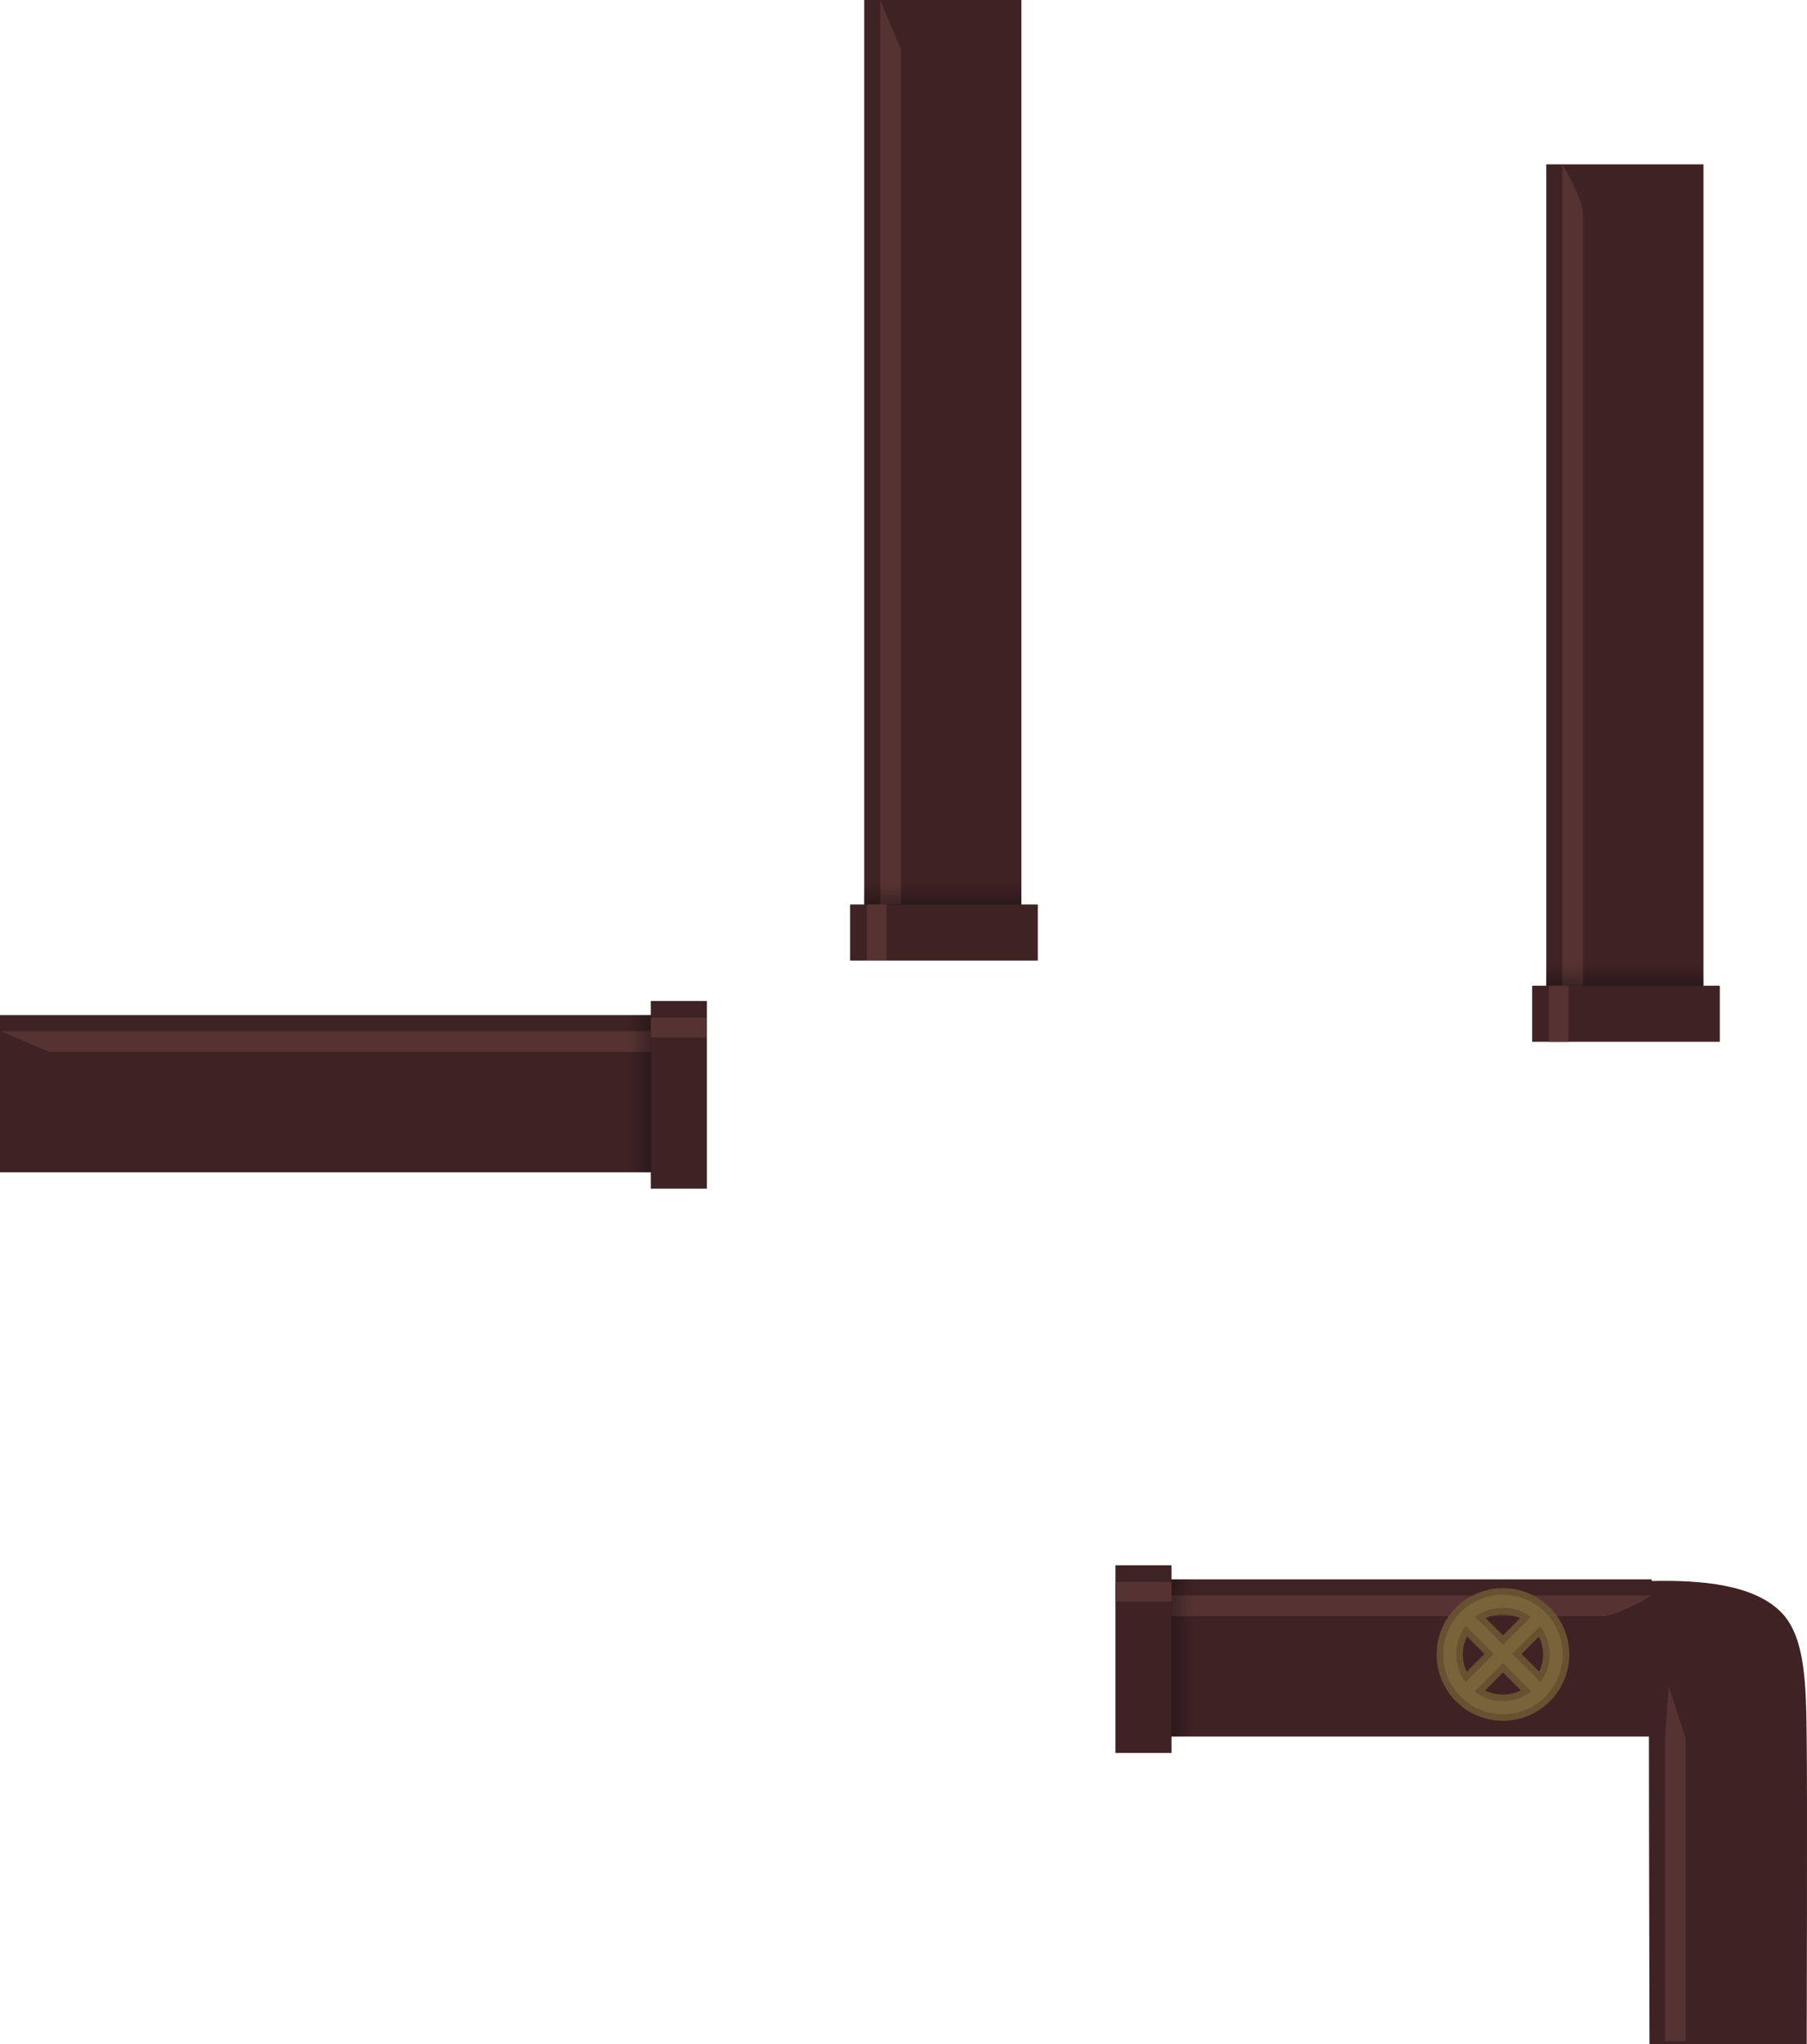 <svg version="1.1" xmlns="http://www.w3.org/2000/svg" xmlns:xlink="http://www.w3.org/1999/xlink" width="413.09" height="467.348" viewBox="0,0,413.09,467.348"><defs><linearGradient x1="160.97" y1="185.169" x2="143.892" y2="185.169" gradientUnits="userSpaceOnUse" id="color-1"><stop offset="0" stop-color="#000000"/><stop offset="1" stop-color="#000000" stop-opacity="0"/></linearGradient><linearGradient x1="353.468" y1="190.663" x2="353.468" y2="173.584" gradientUnits="userSpaceOnUse" id="color-2"><stop offset="0" stop-color="#000000"/><stop offset="1" stop-color="#000000" stop-opacity="0"/></linearGradient><linearGradient x1="197.551" y1="172.088" x2="197.551" y2="155.01" gradientUnits="userSpaceOnUse" id="color-3"><stop offset="0" stop-color="#000000"/><stop offset="1" stop-color="#000000" stop-opacity="0"/></linearGradient><linearGradient x1="255.637" y1="314.169" x2="272.716" y2="314.169" gradientUnits="userSpaceOnUse" id="color-4"><stop offset="0" stop-color="#000000"/><stop offset="1" stop-color="#000000" stop-opacity="0"/></linearGradient></defs><g transform="translate(-0.01,46.872)"><g data-paper-data="{&quot;isPaintingLayer&quot;:true}" fill-rule="nonzero" stroke-linejoin="miter" stroke-miterlimit="10" stroke-dasharray="" stroke-dashoffset="0" style="mix-blend-mode: normal"><g stroke="none" stroke-linecap="butt"><path d="M149.527,185.196v35.929h-149.517v-35.929z" data-paper-data="{&quot;index&quot;:null}" fill="#3e2224" stroke-width="1.184"/><path d="M148.784,188.856v4.741h-137.447l-11.327,-4.741z" data-paper-data="{&quot;index&quot;:null}" fill="#563333" stroke-width="1.184"/><path d="M160.97,185.169v35.929h-17.079v-35.929z" data-paper-data="{&quot;index&quot;:null}" fill="url(#color-1)" stroke-width="2.302"/><path d="M161.6,181.97v42.907h-12.816v-42.907z" data-paper-data="{&quot;index&quot;:null}" fill="#3e2224" stroke-width="1.077"/><path d="M161.6,185.794v4.491h-12.816v-4.491z" data-paper-data="{&quot;index&quot;:null}" fill="#563333" stroke-width="1.184"/></g><g data-paper-data="{&quot;index&quot;:null}" stroke="none" stroke-linecap="butt"><path d="M353.495,-9.297h35.929v188.517h-35.929z" data-paper-data="{&quot;index&quot;:null}" fill="#3e2224" stroke-width="1.184"/><path d="M357.154,-9.297c0,0 4.741,7.652 4.741,11.327c0,16.624 0,176.447 0,176.447h-4.741z" data-paper-data="{&quot;index&quot;:null}" fill="#563333" stroke-width="1.184"/><path d="M353.468,173.584h35.929v17.079h-35.929z" data-paper-data="{&quot;index&quot;:null}" fill="url(#color-2)" stroke-width="2.302"/><path d="M350.269,178.477h42.907v12.816h-42.907z" data-paper-data="{&quot;index&quot;:null}" fill="#3e2224" stroke-width="1.077"/><path d="M354.093,178.477h4.491v12.816h-4.491z" data-paper-data="{&quot;index&quot;:null}" fill="#563333" stroke-width="1.184"/></g><g data-paper-data="{&quot;index&quot;:null}" stroke="none" stroke-linecap="butt"><path d="M197.578,-46.872h35.929v207.517h-35.929z" data-paper-data="{&quot;index&quot;:null}" fill="#3e2224" stroke-width="1.184"/><path d="M201.238,-46.872l4.741,11.327v195.447h-4.741z" data-paper-data="{&quot;index&quot;:null}" fill="#563333" stroke-width="1.184"/><path d="M197.551,155.01h35.929v17.079h-35.929z" data-paper-data="{&quot;index&quot;:null}" fill="url(#color-3)" stroke-width="2.302"/><path d="M194.352,159.902h42.907v12.816h-42.907z" data-paper-data="{&quot;index&quot;:null}" fill="#3e2224" stroke-width="1.077"/><path d="M198.177,159.902h4.491v12.816h-4.491z" data-paper-data="{&quot;index&quot;:null}" fill="#563333" stroke-width="1.184"/></g><path d="M413.03,420.476h-35.929c0,0 -0.308,-105.887 0,-105.895c12.172,-0.315 23.846,0.873 30.052,7.091c5.733,5.744 5.718,17.225 5.877,28.909c0.159,11.675 0,69.895 0,69.895z" data-paper-data="{&quot;index&quot;:null}" fill="#3e2224" stroke="none" stroke-width="1.184" stroke-linecap="butt"/><path d="M380.629,350.581l0.85,-12l3.891,12v69.152h-4.741z" data-paper-data="{&quot;index&quot;:null}" fill="#563333" stroke="none" stroke-width="1.184" stroke-linecap="butt"/><g data-paper-data="{&quot;index&quot;:null}" stroke="none" stroke-linecap="butt"><path d="M377.598,314.196v35.929h-110.517v-35.929z" data-paper-data="{&quot;index&quot;:null}" fill="#3e2224" stroke-width="1.184"/><path d="M377.598,317.856c0,0 -7.652,4.741 -11.327,4.741c-16.624,0 -98.447,0 -98.447,0v-4.741z" data-paper-data="{&quot;index&quot;:null}" fill="#563333" stroke-width="1.184"/><path d="M272.716,314.169v35.929h-17.079v-35.929z" data-paper-data="{&quot;index&quot;:null}" fill="url(#color-4)" stroke-width="2.302"/><path d="M267.823,310.97v42.907h-12.816v-42.907z" data-paper-data="{&quot;index&quot;:null}" fill="#3e2224" stroke-width="1.077"/><path d="M267.823,314.794v4.491h-12.816v-4.491z" data-paper-data="{&quot;index&quot;:null}" fill="#563333" stroke-width="1.184"/></g><g data-paper-data="{&quot;index&quot;:null}" fill="none"><g stroke="#665131" stroke-width="6"><path d="M334.987,339.963c-4.751,-4.751 -4.751,-12.454 0,-17.206c4.751,-4.751 12.454,-4.751 17.206,0c4.751,4.751 4.751,12.454 0,17.206c-4.751,4.751 -12.454,4.751 -17.206,0z" stroke-linecap="butt"/><path d="M351.093,323.759l-15.235,15.235" stroke-linecap="round"/><path d="M335.988,323.627l15.235,15.235" stroke-linecap="round"/></g><g stroke="#78633a" stroke-width="3"><path d="M334.987,339.963c-4.751,-4.751 -4.751,-12.454 0,-17.206c4.751,-4.751 12.454,-4.751 17.206,0c4.751,4.751 4.751,12.454 0,17.206c-4.751,4.751 -12.454,4.751 -17.206,0z" stroke-linecap="butt"/><path d="M336.12,338.731l15.235,-15.235" stroke-linecap="round"/><path d="M335.988,323.627l15.235,15.235" stroke-linecap="round"/></g></g></g></g></svg>
